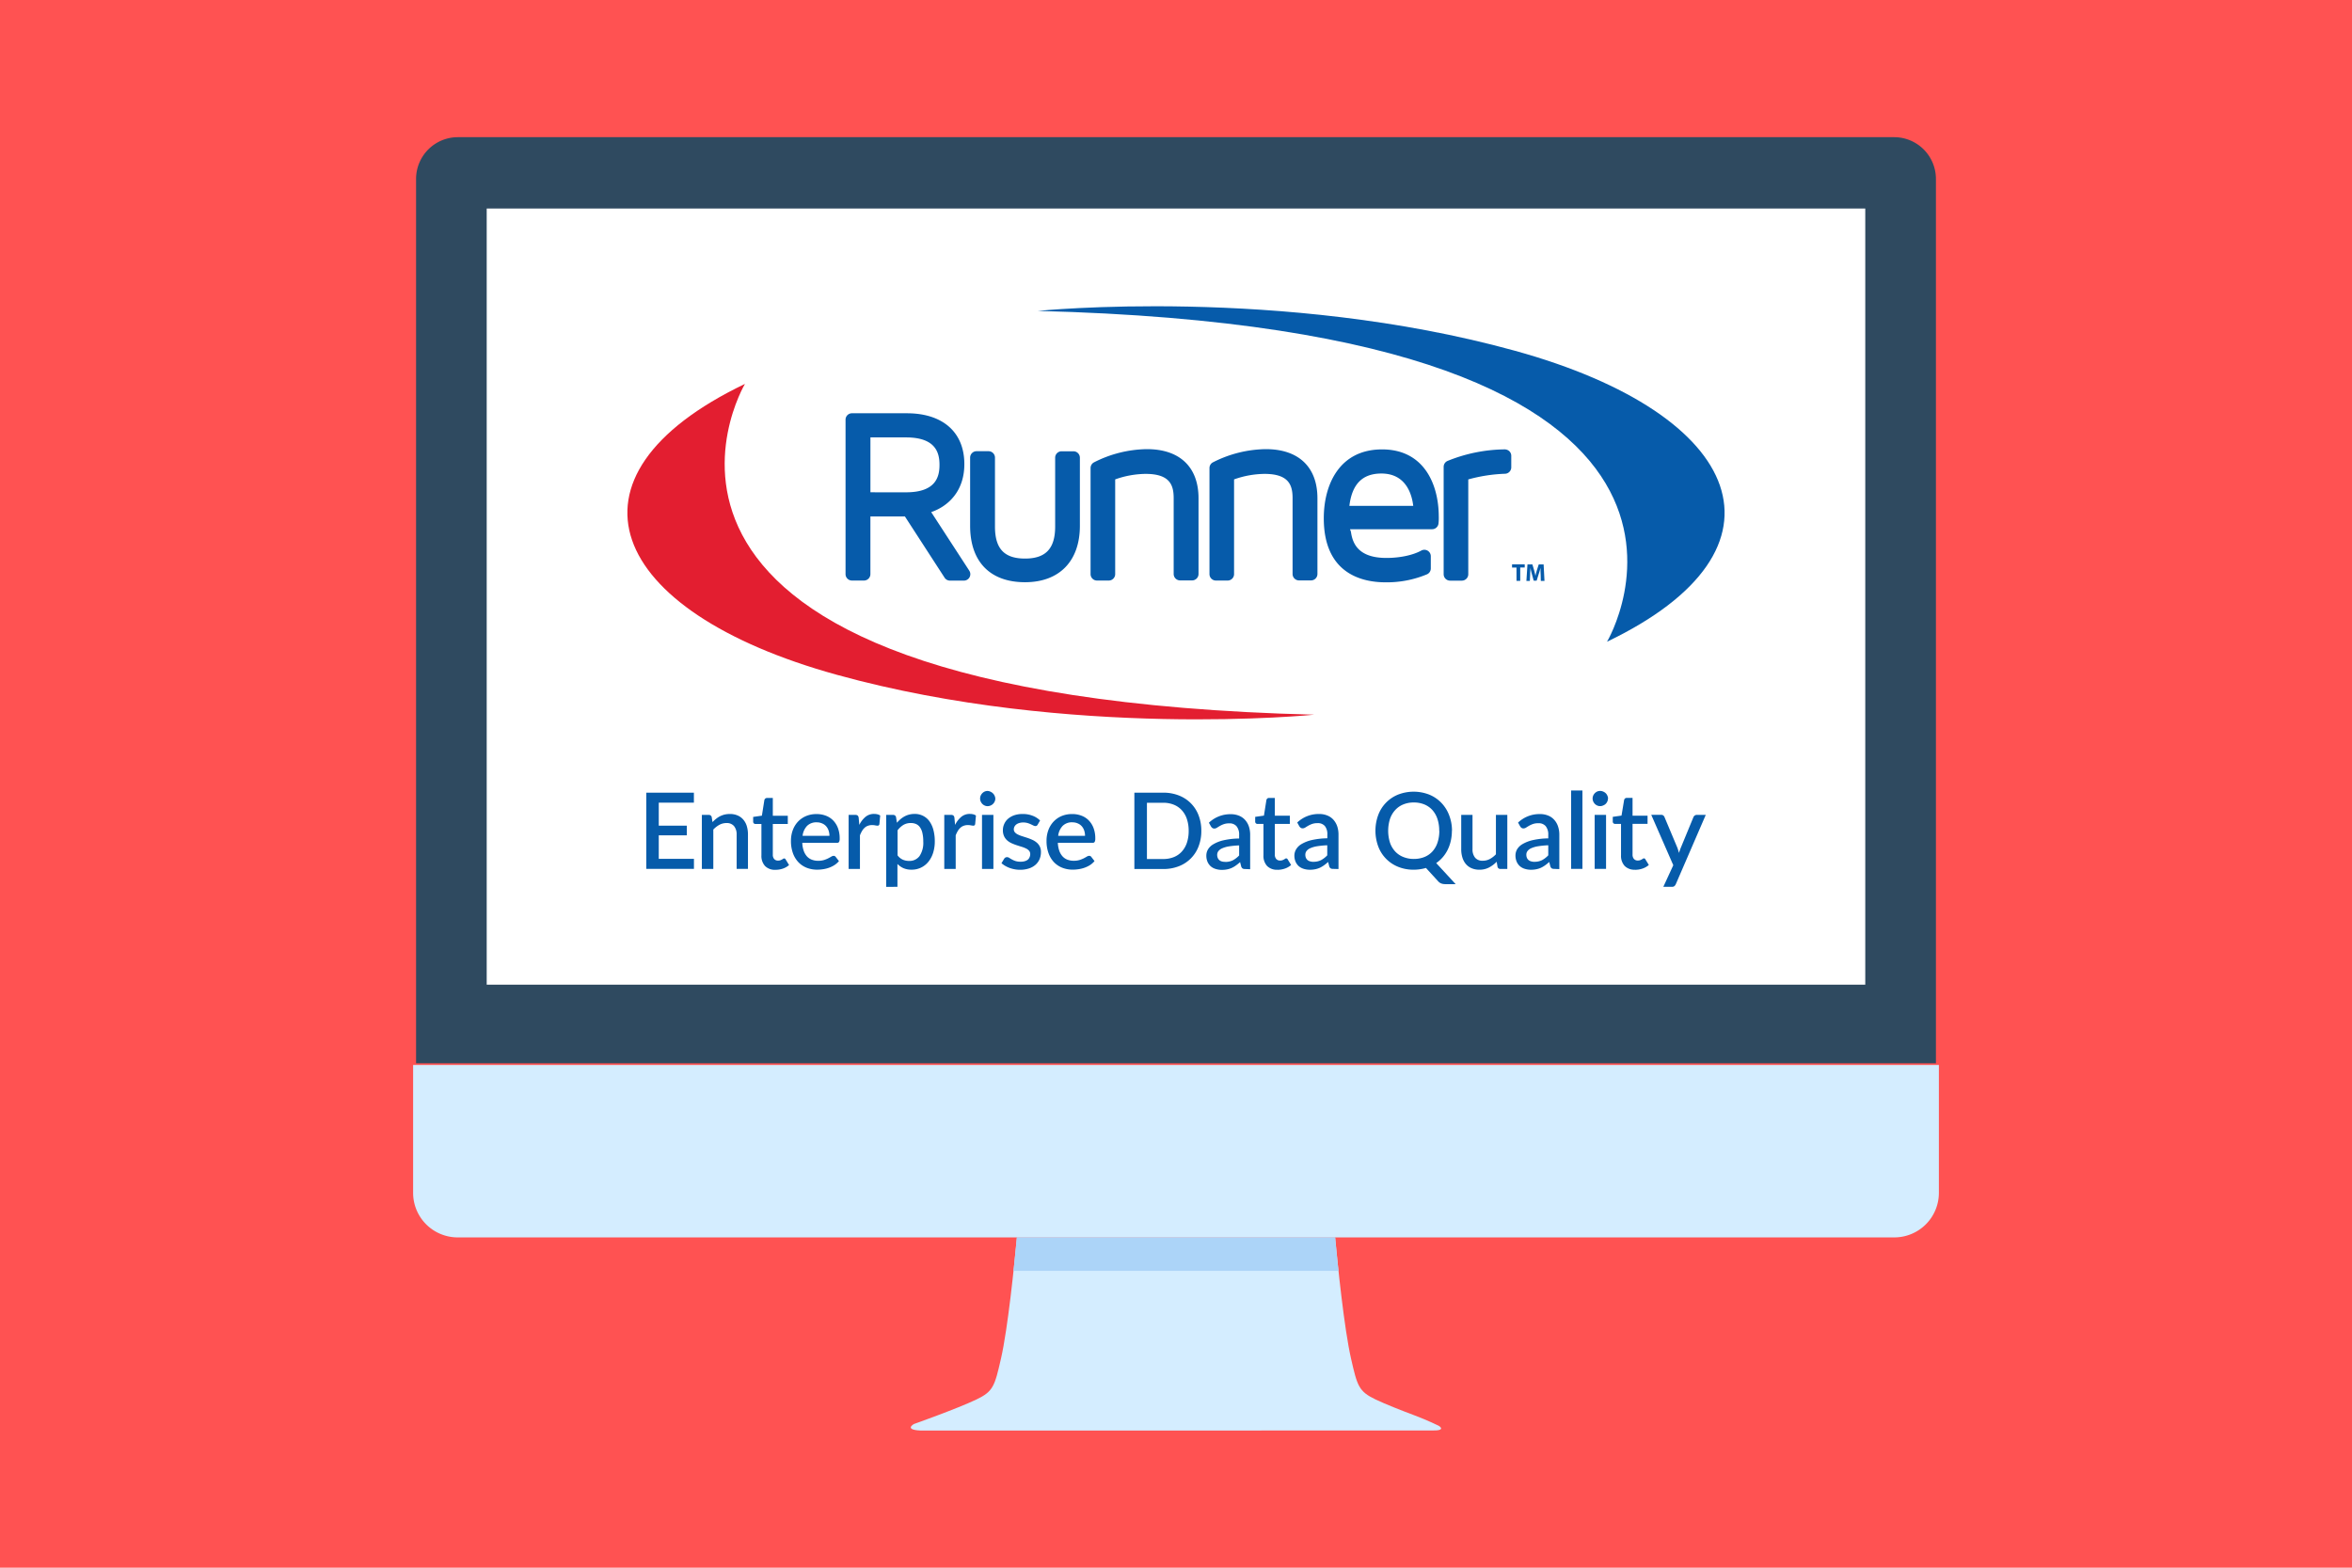 <svg id="Layer_1" data-name="Layer 1" xmlns="http://www.w3.org/2000/svg" viewBox="0 0 900 600">
  <title>web</title>
  <rect width="900" height="600" fill="#ff5252"/>
  <g>
    <path d="M740.79,406.94V68.43A16,16,0,0,0,724.84,52.5H175.15a16,16,0,0,0-15.94,15.93V406.94Z" fill="#2f4a60"/>
    <path d="M158.08,407.58v48.95a17.06,17.06,0,0,0,17.07,17.06H724.84a17.06,17.06,0,0,0,17.08-17.06V407.58Z" fill="#d4edff"/>
    <path d="M550.56,545.7s-4.23-2.1-9.1-3.92c-5.18-1.95-11.42-4.4-15.09-6.16-6.43-3.08-7-5.11-9.39-15.65-2.63-11.5-5.09-35.78-6.08-46.38H389.12c-1,10.6-3.46,34.88-6.09,46.38-2.41,10.54-2.95,12.57-9.39,15.65-3.63,1.74-9.77,4.16-14.92,6.09h0c-4.94,1.87-9,3.3-9,3.3s-3.91,2.17,2.37,2.49H547.9C553.8,547.6,550.56,545.7,550.56,545.7Z" fill="#d4edff"/>
    <path d="M512.17,486.38c-.54-5-1-9.55-1.28-12.79H389.1c-.3,3.24-.74,7.76-1.28,12.79Z" fill="#acd4f8"/>
    <rect x="186.24" y="79.81" width="527.51" height="297.05" fill="#fff"/>
  </g>
  <g id="Runner_Logo" data-name="Runner Logo">
    <path id="EDQ" d="M265.52,303.38v3.83H252.08V316h10.74v3.71H252.08v9h13.46l0,3.83H247.31V303.38Zm3.05,29.19V311.89h2.63a1.08,1.08,0,0,1,1.14.83l.3,1.93a12.47,12.47,0,0,1,1.37-1.26,8.77,8.77,0,0,1,1.53-1,8.29,8.29,0,0,1,1.73-.63,8.45,8.45,0,0,1,2-.22,7.32,7.32,0,0,1,3,.57,5.88,5.88,0,0,1,2.17,1.6,6.87,6.87,0,0,1,1.33,2.48,11.08,11.08,0,0,1,.44,3.19v13.16h-4.33V319.41a4.93,4.93,0,0,0-1-3.24A3.6,3.6,0,0,0,278,315a5.68,5.68,0,0,0-2.7.67,9.29,9.29,0,0,0-2.35,1.83v15.06Zm28.18.33a5.23,5.23,0,0,1-4-1.45,5.66,5.66,0,0,1-1.39-4.09v-12h-2.27a.92.92,0,0,1-.63-.23.88.88,0,0,1-.26-.7v-1.77l3.34-.48.95-6a1.21,1.21,0,0,1,.35-.55,1,1,0,0,1,.65-.22h2.23v6.8h5.73v3.14h-5.73v11.74a2.43,2.43,0,0,0,.54,1.7,1.93,1.93,0,0,0,1.46.59,2.86,2.86,0,0,0,.88-.13,4,4,0,0,0,.62-.29c.18-.1.33-.19.46-.28a.65.65,0,0,1,.38-.13.65.65,0,0,1,.58.4l1.3,2.13a7,7,0,0,1-2.39,1.37A8.6,8.6,0,0,1,296.75,332.9Zm15.73-21.33a9.67,9.67,0,0,1,3.53.62,7.73,7.73,0,0,1,2.8,1.81,8.48,8.48,0,0,1,1.83,2.93,11,11,0,0,1,.66,3.94,2.77,2.77,0,0,1-.22,1.36.9.9,0,0,1-.81.35H307a10,10,0,0,0,.55,3.05,6.28,6.28,0,0,0,1.24,2.14,4.8,4.8,0,0,0,1.87,1.26,6.64,6.64,0,0,0,2.42.42,7.59,7.59,0,0,0,2.21-.29,11.59,11.59,0,0,0,1.62-.65c.46-.24.85-.46,1.18-.65a1.71,1.71,0,0,1,.89-.3.94.94,0,0,1,.81.41l1.24,1.6a8,8,0,0,1-1.75,1.54,10.44,10.44,0,0,1-2.06,1,11.57,11.57,0,0,1-2.25.56,14.83,14.83,0,0,1-2.26.18,10.79,10.79,0,0,1-4-.72,8.93,8.93,0,0,1-3.18-2.12,9.88,9.88,0,0,1-2.11-3.47,13.7,13.7,0,0,1-.76-4.76,11.74,11.74,0,0,1,.68-4,9.62,9.62,0,0,1,1.94-3.24,9.16,9.16,0,0,1,3.09-2.18A10.1,10.1,0,0,1,312.48,311.57Zm.08,3.16a5,5,0,0,0-3.73,1.36,6.6,6.6,0,0,0-1.72,3.81h10.28a6.41,6.41,0,0,0-.32-2,4.71,4.71,0,0,0-.92-1.64,4.08,4.08,0,0,0-1.51-1.09A5,5,0,0,0,312.56,314.73Zm12.17,17.84V311.89h2.53a1.35,1.35,0,0,1,.95.26,1.51,1.51,0,0,1,.37.88l.24,2.69a9.31,9.31,0,0,1,2.37-3.09,5.06,5.06,0,0,1,3.31-1.12,5.18,5.18,0,0,1,1.26.15,3.32,3.32,0,0,1,1.05.46l-.3,3.28a.84.84,0,0,1-.26.48.75.75,0,0,1-.45.13,5.31,5.31,0,0,1-.88-.11,5.65,5.65,0,0,0-1.19-.12,4.51,4.51,0,0,0-1.62.27,3.54,3.54,0,0,0-1.26.77,5.09,5.09,0,0,0-1,1.24,10.7,10.7,0,0,0-.79,1.66v12.85Zm14.37,6.87V311.89h2.63a1.08,1.08,0,0,1,1.14.83l.34,2.17a12.84,12.84,0,0,1,1.38-1.38,9.26,9.26,0,0,1,1.57-1.07,7.71,7.71,0,0,1,1.81-.69,8.41,8.41,0,0,1,2-.24,7,7,0,0,1,3.17.7,6.82,6.82,0,0,1,2.43,2,10,10,0,0,1,1.57,3.32,16.81,16.81,0,0,1,.56,4.53,14.31,14.31,0,0,1-.62,4.27,10.27,10.27,0,0,1-1.77,3.42,8.1,8.1,0,0,1-6.51,3.1,7.56,7.56,0,0,1-3.1-.58,7.43,7.43,0,0,1-2.29-1.61v8.75ZM348.56,315a5.44,5.44,0,0,0-2.87.72,8.08,8.08,0,0,0-2.23,2.06v9.59a5.06,5.06,0,0,0,2,1.65,5.91,5.91,0,0,0,2.4.48,4.74,4.74,0,0,0,4-1.86,9.1,9.1,0,0,0,1.43-5.56,13.84,13.84,0,0,0-.33-3.25,6,6,0,0,0-.93-2.2,3.58,3.58,0,0,0-1.48-1.24A4.78,4.78,0,0,0,348.56,315Zm12.77,17.56V311.89h2.53a1.4,1.4,0,0,1,1,.26,1.57,1.57,0,0,1,.36.88l.24,2.69a9.47,9.47,0,0,1,2.38-3.09,5,5,0,0,1,3.3-1.12,5.12,5.12,0,0,1,1.26.15,3.32,3.32,0,0,1,1.05.46l-.3,3.28a.84.84,0,0,1-.26.48.75.75,0,0,1-.45.13,5.21,5.21,0,0,1-.87-.11,5.81,5.81,0,0,0-1.2-.12,4.51,4.51,0,0,0-1.62.27,3.63,3.63,0,0,0-1.26.77,5.34,5.34,0,0,0-1,1.24,10.7,10.7,0,0,0-.79,1.66v12.85Zm19.53-26.92a2.64,2.64,0,0,1-.24,1.11,3,3,0,0,1-.64.93,3,3,0,0,1-.94.62,2.78,2.78,0,0,1-1.14.24,2.61,2.61,0,0,1-1.11-.24,2.84,2.84,0,0,1-.9-.62,3.29,3.29,0,0,1-.62-.93,2.63,2.63,0,0,1-.23-1.11,2.7,2.7,0,0,1,.23-1.14,3.1,3.1,0,0,1,.62-.92,3,3,0,0,1,.9-.63,2.76,2.76,0,0,1,1.11-.23A2.94,2.94,0,0,1,379,303a3.23,3.23,0,0,1,.94.63,2.82,2.82,0,0,1,.64.92A2.71,2.71,0,0,1,380.86,305.65Zm-.73,6.24v20.68h-4.36V311.89Zm16.93,3.75a1.07,1.07,0,0,1-.37.41,1,1,0,0,1-.5.12,1.64,1.64,0,0,1-.75-.21l-1-.48a9.65,9.65,0,0,0-1.28-.48,6.48,6.48,0,0,0-1.74-.21A5.57,5.57,0,0,0,390,315a3.39,3.39,0,0,0-1.11.55,2.49,2.49,0,0,0-.7.83,2.27,2.27,0,0,0-.25,1,1.71,1.71,0,0,0,.45,1.21,3.68,3.68,0,0,0,1.18.84,10.87,10.87,0,0,0,1.66.64l1.9.61c.65.22,1.29.47,1.91.75a7,7,0,0,1,1.66,1.05,4.71,4.71,0,0,1,1.18,1.5,4.63,4.63,0,0,1,.44,2.13,6.81,6.81,0,0,1-.52,2.7,6.08,6.08,0,0,1-1.54,2.15,7.13,7.13,0,0,1-2.53,1.42,10.75,10.75,0,0,1-3.45.51,10.87,10.87,0,0,1-2.08-.2,12.43,12.43,0,0,1-1.91-.52,10.84,10.84,0,0,1-1.68-.8,9.42,9.42,0,0,1-1.39-1l1-1.66a1.63,1.63,0,0,1,.46-.48,1.29,1.29,0,0,1,.68-.17,1.54,1.54,0,0,1,.84.27c.28.19.6.39,1,.6a7.78,7.78,0,0,0,1.35.6,6.2,6.2,0,0,0,2,.27,5.25,5.25,0,0,0,1.68-.23,3.33,3.33,0,0,0,1.18-.64A2.62,2.62,0,0,0,394,328a2.7,2.7,0,0,0,.22-1.1,1.89,1.89,0,0,0-.45-1.3,3.62,3.62,0,0,0-1.18-.87,10.9,10.9,0,0,0-1.68-.65c-.63-.19-1.27-.4-1.92-.61s-1.29-.47-1.92-.75a6.84,6.84,0,0,1-1.68-1.09,4.86,4.86,0,0,1-1.18-1.6,5.3,5.3,0,0,1-.45-2.3,5.58,5.58,0,0,1,.5-2.35,5.66,5.66,0,0,1,1.46-2,7.35,7.35,0,0,1,2.37-1.35,9.79,9.79,0,0,1,3.25-.49,10.19,10.19,0,0,1,3.79.67,8.11,8.11,0,0,1,2.86,1.82Zm13.23-4.07a9.71,9.71,0,0,1,3.53.62,7.61,7.61,0,0,1,2.79,1.81,8.36,8.36,0,0,1,1.84,2.93,11,11,0,0,1,.66,3.94,2.74,2.74,0,0,1-.23,1.36.87.87,0,0,1-.81.35H404.79a10.65,10.65,0,0,0,.55,3.05,6.3,6.3,0,0,0,1.25,2.14,4.84,4.84,0,0,0,1.86,1.26,6.7,6.7,0,0,0,2.43.42,7.64,7.64,0,0,0,2.21-.29,11.59,11.59,0,0,0,1.62-.65c.46-.24.85-.46,1.17-.65a1.77,1.77,0,0,1,.9-.3.94.94,0,0,1,.81.41l1.23,1.6a7.7,7.7,0,0,1-1.74,1.54,10.52,10.52,0,0,1-2.07,1,11.57,11.57,0,0,1-2.25.56,14.6,14.6,0,0,1-2.25.18,10.79,10.79,0,0,1-4-.72,8.88,8.88,0,0,1-3.19-2.12,9.86,9.86,0,0,1-2.1-3.47,13.7,13.7,0,0,1-.76-4.76,11.51,11.51,0,0,1,.68-4,9.62,9.62,0,0,1,1.94-3.24,9.12,9.12,0,0,1,3.08-2.18A10.15,10.15,0,0,1,410.29,311.57Zm.08,3.16a5,5,0,0,0-3.73,1.36,6.53,6.53,0,0,0-1.72,3.81h10.27a6.41,6.41,0,0,0-.31-2,4.87,4.87,0,0,0-.92-1.64,4.16,4.16,0,0,0-1.51-1.09A5,5,0,0,0,410.37,314.73ZM459.69,318a16.13,16.13,0,0,1-1.05,5.93,13.07,13.07,0,0,1-7.57,7.61,16.06,16.06,0,0,1-6,1.06h-11V303.38h11a16.06,16.06,0,0,1,6,1.06,13.09,13.09,0,0,1,7.57,7.6A16.2,16.2,0,0,1,459.69,318Zm-4.84,0a14.16,14.16,0,0,0-.68-4.52,9.3,9.3,0,0,0-1.95-3.38,8.33,8.33,0,0,0-3.07-2.12,10.63,10.63,0,0,0-4-.74h-6.27v21.53h6.27a10.63,10.63,0,0,0,4-.73,8.21,8.21,0,0,0,3.07-2.12,9.3,9.3,0,0,0,1.95-3.38A14.2,14.2,0,0,0,454.85,318Zm21.6,14.6a1.85,1.85,0,0,1-.95-.19,1.48,1.48,0,0,1-.55-.78l-.43-1.68a15.55,15.55,0,0,1-1.56,1.27,9.91,9.91,0,0,1-1.59.94,8.43,8.43,0,0,1-1.76.57,10.34,10.34,0,0,1-2.08.2,7.65,7.65,0,0,1-2.34-.35,5.22,5.22,0,0,1-1.88-1,5,5,0,0,1-1.25-1.74,6.06,6.06,0,0,1-.45-2.43,4.65,4.65,0,0,1,.64-2.33,5.76,5.76,0,0,1,2.11-2,13.54,13.54,0,0,1,3.87-1.49,28.66,28.66,0,0,1,5.93-.67v-1.38a4.93,4.93,0,0,0-1-3.32,3.49,3.49,0,0,0-2.79-1.1,6.12,6.12,0,0,0-2.11.32,8.93,8.93,0,0,0-1.48.68c-.42.24-.79.47-1.12.68a1.85,1.85,0,0,1-1,.31,1.27,1.27,0,0,1-.76-.23,2.06,2.06,0,0,1-.52-.58l-.79-1.42a11.86,11.86,0,0,1,8.35-3.26,8.16,8.16,0,0,1,3.18.58,6.25,6.25,0,0,1,2.33,1.63,7.1,7.1,0,0,1,1.44,2.5,9.92,9.92,0,0,1,.49,3.21v13.14Zm-7.6-2.72a6.36,6.36,0,0,0,2.93-.63,9.55,9.55,0,0,0,2.38-1.84v-3.85a33.12,33.12,0,0,0-3.94.38,10.64,10.64,0,0,0-2.59.75,3.66,3.66,0,0,0-1.43,1.09,2.33,2.33,0,0,0-.44,1.37,2.92,2.92,0,0,0,.24,1.24,2.23,2.23,0,0,0,.65.86,2.6,2.6,0,0,0,1,.48A4.71,4.71,0,0,0,468.85,329.85Zm20,3a5.27,5.27,0,0,1-4-1.45,5.7,5.7,0,0,1-1.38-4.09v-12h-2.27a.92.92,0,0,1-.63-.23.88.88,0,0,1-.27-.7v-1.77l3.35-.48.95-6a1.14,1.14,0,0,1,.35-.55.94.94,0,0,1,.64-.22h2.23v6.8h5.74v3.14h-5.74v11.74a2.43,2.43,0,0,0,.55,1.7,1.91,1.91,0,0,0,1.46.59,2.75,2.75,0,0,0,.87-.13,3.76,3.76,0,0,0,.63-.29c.18-.1.33-.19.46-.28a.64.64,0,0,1,.37-.13.66.66,0,0,1,.59.4l1.3,2.13a7,7,0,0,1-2.39,1.37A8.6,8.6,0,0,1,488.89,332.9Zm21.33-.33a1.92,1.92,0,0,1-1-.19,1.47,1.47,0,0,1-.54-.78l-.43-1.68a16.77,16.77,0,0,1-1.56,1.27,10.86,10.86,0,0,1-1.59.94,8.33,8.33,0,0,1-1.77.57,10.17,10.17,0,0,1-2.07.2,7.76,7.76,0,0,1-2.35-.35,5.26,5.26,0,0,1-1.87-1,5,5,0,0,1-1.25-1.74,6.06,6.06,0,0,1-.45-2.43A4.75,4.75,0,0,1,496,325a5.84,5.84,0,0,1,2.11-2,13.66,13.66,0,0,1,3.87-1.49,28.74,28.74,0,0,1,5.93-.67v-1.38a4.93,4.93,0,0,0-.95-3.32,3.51,3.51,0,0,0-2.8-1.1,6.06,6.06,0,0,0-2.1.32,8.56,8.56,0,0,0-1.48.68c-.42.24-.79.47-1.12.68a1.85,1.85,0,0,1-1,.31,1.27,1.27,0,0,1-.76-.23,1.92,1.92,0,0,1-.52-.58l-.79-1.42a11.86,11.86,0,0,1,8.35-3.26,8.07,8.07,0,0,1,3.17.58,6.21,6.21,0,0,1,2.34,1.63,7.42,7.42,0,0,1,1.44,2.5,9.92,9.92,0,0,1,.49,3.21v13.14Zm-7.61-2.72a6.34,6.34,0,0,0,2.93-.63,9.37,9.37,0,0,0,2.38-1.84v-3.85a33.14,33.14,0,0,0-3.93.38,10.51,10.51,0,0,0-2.59.75,3.59,3.59,0,0,0-1.43,1.09,2.33,2.33,0,0,0-.44,1.37,3.08,3.08,0,0,0,.23,1.24,2.45,2.45,0,0,0,.65.86,2.64,2.64,0,0,0,1,.48A4.69,4.69,0,0,0,502.61,329.85Zm53-11.88a17.57,17.57,0,0,1-.41,3.83,15.41,15.41,0,0,1-1.17,3.39,13.52,13.52,0,0,1-1.89,2.88,13,13,0,0,1-2.53,2.27l7.44,8.07h-3.9a4.84,4.84,0,0,1-1.54-.23,3.22,3.22,0,0,1-1.23-.84l-4.69-5.13a16.47,16.47,0,0,1-2.26.49,15.74,15.74,0,0,1-2.42.18,15.42,15.42,0,0,1-6-1.12,13.46,13.46,0,0,1-7.59-7.8,17.43,17.43,0,0,1,0-12,13.49,13.49,0,0,1,7.59-7.82,16.42,16.42,0,0,1,11.92,0,13.44,13.44,0,0,1,4.6,3.1,13.83,13.83,0,0,1,3,4.72A16.38,16.38,0,0,1,555.61,318Zm-4.85,0a13.89,13.89,0,0,0-.68-4.52,9.6,9.6,0,0,0-1.94-3.4,8.45,8.45,0,0,0-3.07-2.15,10.53,10.53,0,0,0-4.06-.75,10.37,10.37,0,0,0-4,.75,8.52,8.52,0,0,0-3.09,2.15,9.64,9.64,0,0,0-2,3.4,15.25,15.25,0,0,0,0,9.07,9.51,9.51,0,0,0,2,3.39A8.47,8.47,0,0,0,537,328a10.56,10.56,0,0,0,4,.74,10.72,10.72,0,0,0,4.06-.74,8.4,8.4,0,0,0,3.07-2.13,9.47,9.47,0,0,0,1.94-3.39A14,14,0,0,0,550.76,318Zm12.74-6.08v13.16a4.93,4.93,0,0,0,1,3.24,3.61,3.61,0,0,0,2.93,1.16,5.67,5.67,0,0,0,2.69-.66,9.11,9.11,0,0,0,2.34-1.81V311.89h4.36v20.68h-2.63a1.06,1.06,0,0,1-1.12-.83l-.32-1.93A11.41,11.41,0,0,1,569.8,332a7.72,7.72,0,0,1-3.7.86,7.37,7.37,0,0,1-3-.57,5.86,5.86,0,0,1-2.18-1.6,6.92,6.92,0,0,1-1.33-2.49,10.69,10.69,0,0,1-.45-3.19V311.89Zm31.28,20.68a1.88,1.88,0,0,1-.95-.19,1.48,1.48,0,0,1-.55-.78l-.42-1.68a16.77,16.77,0,0,1-1.56,1.27,10.86,10.86,0,0,1-1.59.94,8.33,8.33,0,0,1-1.77.57,10.27,10.27,0,0,1-2.08.2,7.65,7.65,0,0,1-2.34-.35,5.17,5.17,0,0,1-1.87-1,4.91,4.91,0,0,1-1.25-1.74,6.05,6.05,0,0,1-.46-2.43,4.76,4.76,0,0,1,.64-2.33,5.84,5.84,0,0,1,2.11-2,13.66,13.66,0,0,1,3.87-1.49,28.66,28.66,0,0,1,5.93-.67v-1.38a5,5,0,0,0-1-3.32,3.52,3.52,0,0,0-2.8-1.1,6.12,6.12,0,0,0-2.11.32,9.32,9.32,0,0,0-1.48.68c-.42.24-.79.47-1.11.68a1.89,1.89,0,0,1-1,.31,1.29,1.29,0,0,1-.76-.23,1.89,1.89,0,0,1-.51-.58l-.79-1.42a11.84,11.84,0,0,1,8.35-3.26,8.07,8.07,0,0,1,3.17.58,6.1,6.1,0,0,1,2.33,1.63,7.1,7.1,0,0,1,1.44,2.5,9.91,9.91,0,0,1,.5,3.21v13.14Zm-7.6-2.72a6.34,6.34,0,0,0,2.93-.63,9.37,9.37,0,0,0,2.38-1.84v-3.85a33.14,33.14,0,0,0-3.93.38,10.73,10.73,0,0,0-2.6.75,3.62,3.62,0,0,0-1.42,1.09,2.26,2.26,0,0,0-.44,1.37,3.08,3.08,0,0,0,.23,1.24,2.34,2.34,0,0,0,.65.86,2.67,2.67,0,0,0,1,.48A4.76,4.76,0,0,0,587.18,329.85Zm18.38-27.28v30H601.2v-30Zm9.77,3.08a2.64,2.64,0,0,1-.24,1.11,2.94,2.94,0,0,1-.63.93,3.06,3.06,0,0,1-1,.62,2.74,2.74,0,0,1-1.14.24,2.64,2.64,0,0,1-1.11-.24,3,3,0,0,1-.9-.62,3.29,3.29,0,0,1-.62-.93,2.79,2.79,0,0,1-.23-1.11,2.87,2.87,0,0,1,.23-1.14,3.1,3.1,0,0,1,.62-.92,3.17,3.17,0,0,1,.9-.63,2.79,2.79,0,0,1,1.11-.23,2.9,2.9,0,0,1,1.14.23,3.28,3.28,0,0,1,1,.63,2.79,2.79,0,0,1,.63.92A2.71,2.71,0,0,1,615.33,305.65Zm-.73,6.24v20.68h-4.36V311.89Zm11.12,21a5.27,5.27,0,0,1-4-1.45,5.71,5.71,0,0,1-1.39-4.09v-12h-2.27a1,1,0,0,1-.63-.23.91.91,0,0,1-.26-.7v-1.77l3.35-.48,1-6a1.2,1.2,0,0,1,.34-.55,1,1,0,0,1,.65-.22h2.23v6.8h5.74v3.14h-5.74v11.74a2.43,2.43,0,0,0,.55,1.7,1.9,1.9,0,0,0,1.46.59,2.75,2.75,0,0,0,.87-.13,4.68,4.68,0,0,0,.63-.29c.18-.1.33-.19.46-.28a.62.62,0,0,1,.37-.13.67.67,0,0,1,.59.4l1.3,2.13a7.09,7.09,0,0,1-2.4,1.37A8.5,8.5,0,0,1,625.72,332.9Zm15.56,5.55a2.21,2.21,0,0,1-.54.73,1.43,1.43,0,0,1-1,.26h-3.22l3.81-8.27-8.43-19.28h3.79a1.26,1.26,0,0,1,.84.26,1.48,1.48,0,0,1,.43.59l4.93,11.74a19.56,19.56,0,0,1,.61,2c.11-.35.22-.7.33-1s.24-.68.38-1L648,312.74a1.4,1.4,0,0,1,.48-.6,1.18,1.18,0,0,1,.74-.25h3.49Z" fill="#065baa"/>
    <path id="Runner" d="M356.33,196c6.45-2.23,12.68-7.94,12.68-18.37,0-12.18-8.24-19.46-22-19.46H326a2.45,2.45,0,0,0-2.45,2.45v59.11a2.46,2.46,0,0,0,2.45,2.46h4.6a2.46,2.46,0,0,0,2.46-2.46V197.67h13.21l15.18,23.43a2.46,2.46,0,0,0,2.06,1.12h5.33a2.46,2.46,0,0,0,2.06-3.8Zm-23.26-7.59v-21H346.7c11.47,0,12.8,6,12.8,10.51s-1.33,10.5-12.8,10.5Zm80.15-13.26v26.1c0,13.51-7.86,21.58-21,21.58-13.36,0-21-7.86-21-21.58v-26.1a2.46,2.46,0,0,1,2.45-2.46h4.6a2.46,2.46,0,0,1,2.46,2.46v26.38c0,8.47,3.55,12.25,11.51,12.25s11.52-3.89,11.52-12.25V175.18a2.46,2.46,0,0,1,2.45-2.46h4.6A2.46,2.46,0,0,1,413.22,175.18Zm45.4,15.53v29a2.46,2.46,0,0,1-2.46,2.46h-4.59a2.46,2.46,0,0,1-2.46-2.46v-29c0-4.83-1.29-9.31-10.68-9.31a35.64,35.64,0,0,0-11.7,2.11v36.25a2.46,2.46,0,0,1-2.46,2.46h-4.5a2.46,2.46,0,0,1-2.46-2.46V179.13a2.46,2.46,0,0,1,1.3-2.17,45.71,45.71,0,0,1,20.27-5.06C451.43,171.9,458.62,178.75,458.62,190.71Zm45.5,0v29a2.46,2.46,0,0,1-2.46,2.46h-4.59a2.46,2.46,0,0,1-2.46-2.46v-29c0-4.83-1.29-9.31-10.69-9.31a35.69,35.69,0,0,0-11.7,2.11v36.25a2.46,2.46,0,0,1-2.45,2.46h-4.51a2.46,2.46,0,0,1-2.45-2.46V179.13a2.46,2.46,0,0,1,1.3-2.17,45.71,45.71,0,0,1,20.27-5.06C496.92,171.9,504.12,178.75,504.12,190.71ZM528.87,172c-16.45,0-22.32,13.61-22.32,26.35,0,21.33,14.79,24.52,23.6,24.52a39.81,39.81,0,0,0,15.93-3.08,2.45,2.45,0,0,0,1.42-2.23v-4.68a2.46,2.46,0,0,0-3.64-2.16c-3.21,1.77-8.2,2.82-13.34,2.82-10.84,0-12.93-5.62-13.56-9.85a2.76,2.76,0,0,0-.16-.58,4.63,4.63,0,0,1-.21-.56H548a2.45,2.45,0,0,0,2.45-2.24,19,19,0,0,0,.1-2.6C550.53,185.27,544.84,172,528.87,172Zm-12.52,21.6c1-8.32,5-12.37,12.24-12.37,9.42,0,11.67,7.95,12.19,12.37Zm61.94-19.14v4.4a2.46,2.46,0,0,1-2.39,2.46,60.21,60.21,0,0,0-14.06,2.17v36.28a2.46,2.46,0,0,1-2.46,2.46h-4.5a2.46,2.46,0,0,1-2.46-2.46V178.67a2.46,2.46,0,0,1,1.49-2.26,59.74,59.74,0,0,1,21.9-4.42,2.6,2.6,0,0,1,1.75.71A2.44,2.44,0,0,1,578.29,174.45Zm2,42.77h-1.7V216h4.85v1.2h-1.72v5.11H580.3Zm9.31,5.11H591l-.33-6.31h-1.87l-.67,2.09c-.21.71-.43,1.54-.6,2.27h0a22.42,22.42,0,0,0-.53-2.26l-.62-2.1h-1.89l-.41,6.31h1.32l.12-2.4c0-.79.08-1.76.11-2.61h0c.15.82.36,1.72.57,2.47l.67,2.43H588l.77-2.46c.24-.74.51-1.64.71-2.44h0c0,.92,0,1.83.06,2.59Z" fill="#065baa"/>
    <path id="Blue_Swoosh" data-name="Blue Swoosh" d="M614.93,245.61S686.13,126.24,397.09,119c0,0,93.11-9.48,182.62,15.25,88.28,24.4,109.08,75.94,35.22,111.36" fill="#065baa"/>
    <path id="RED_Swoosh" data-name="RED Swoosh" d="M285.06,146.93s-71.2,119.37,217.83,126.6c0,0-93.1,9.48-182.61-15.25C232,233.89,211.2,182.34,285.06,146.93" fill="#e31e30"/>
  </g>
</svg>
